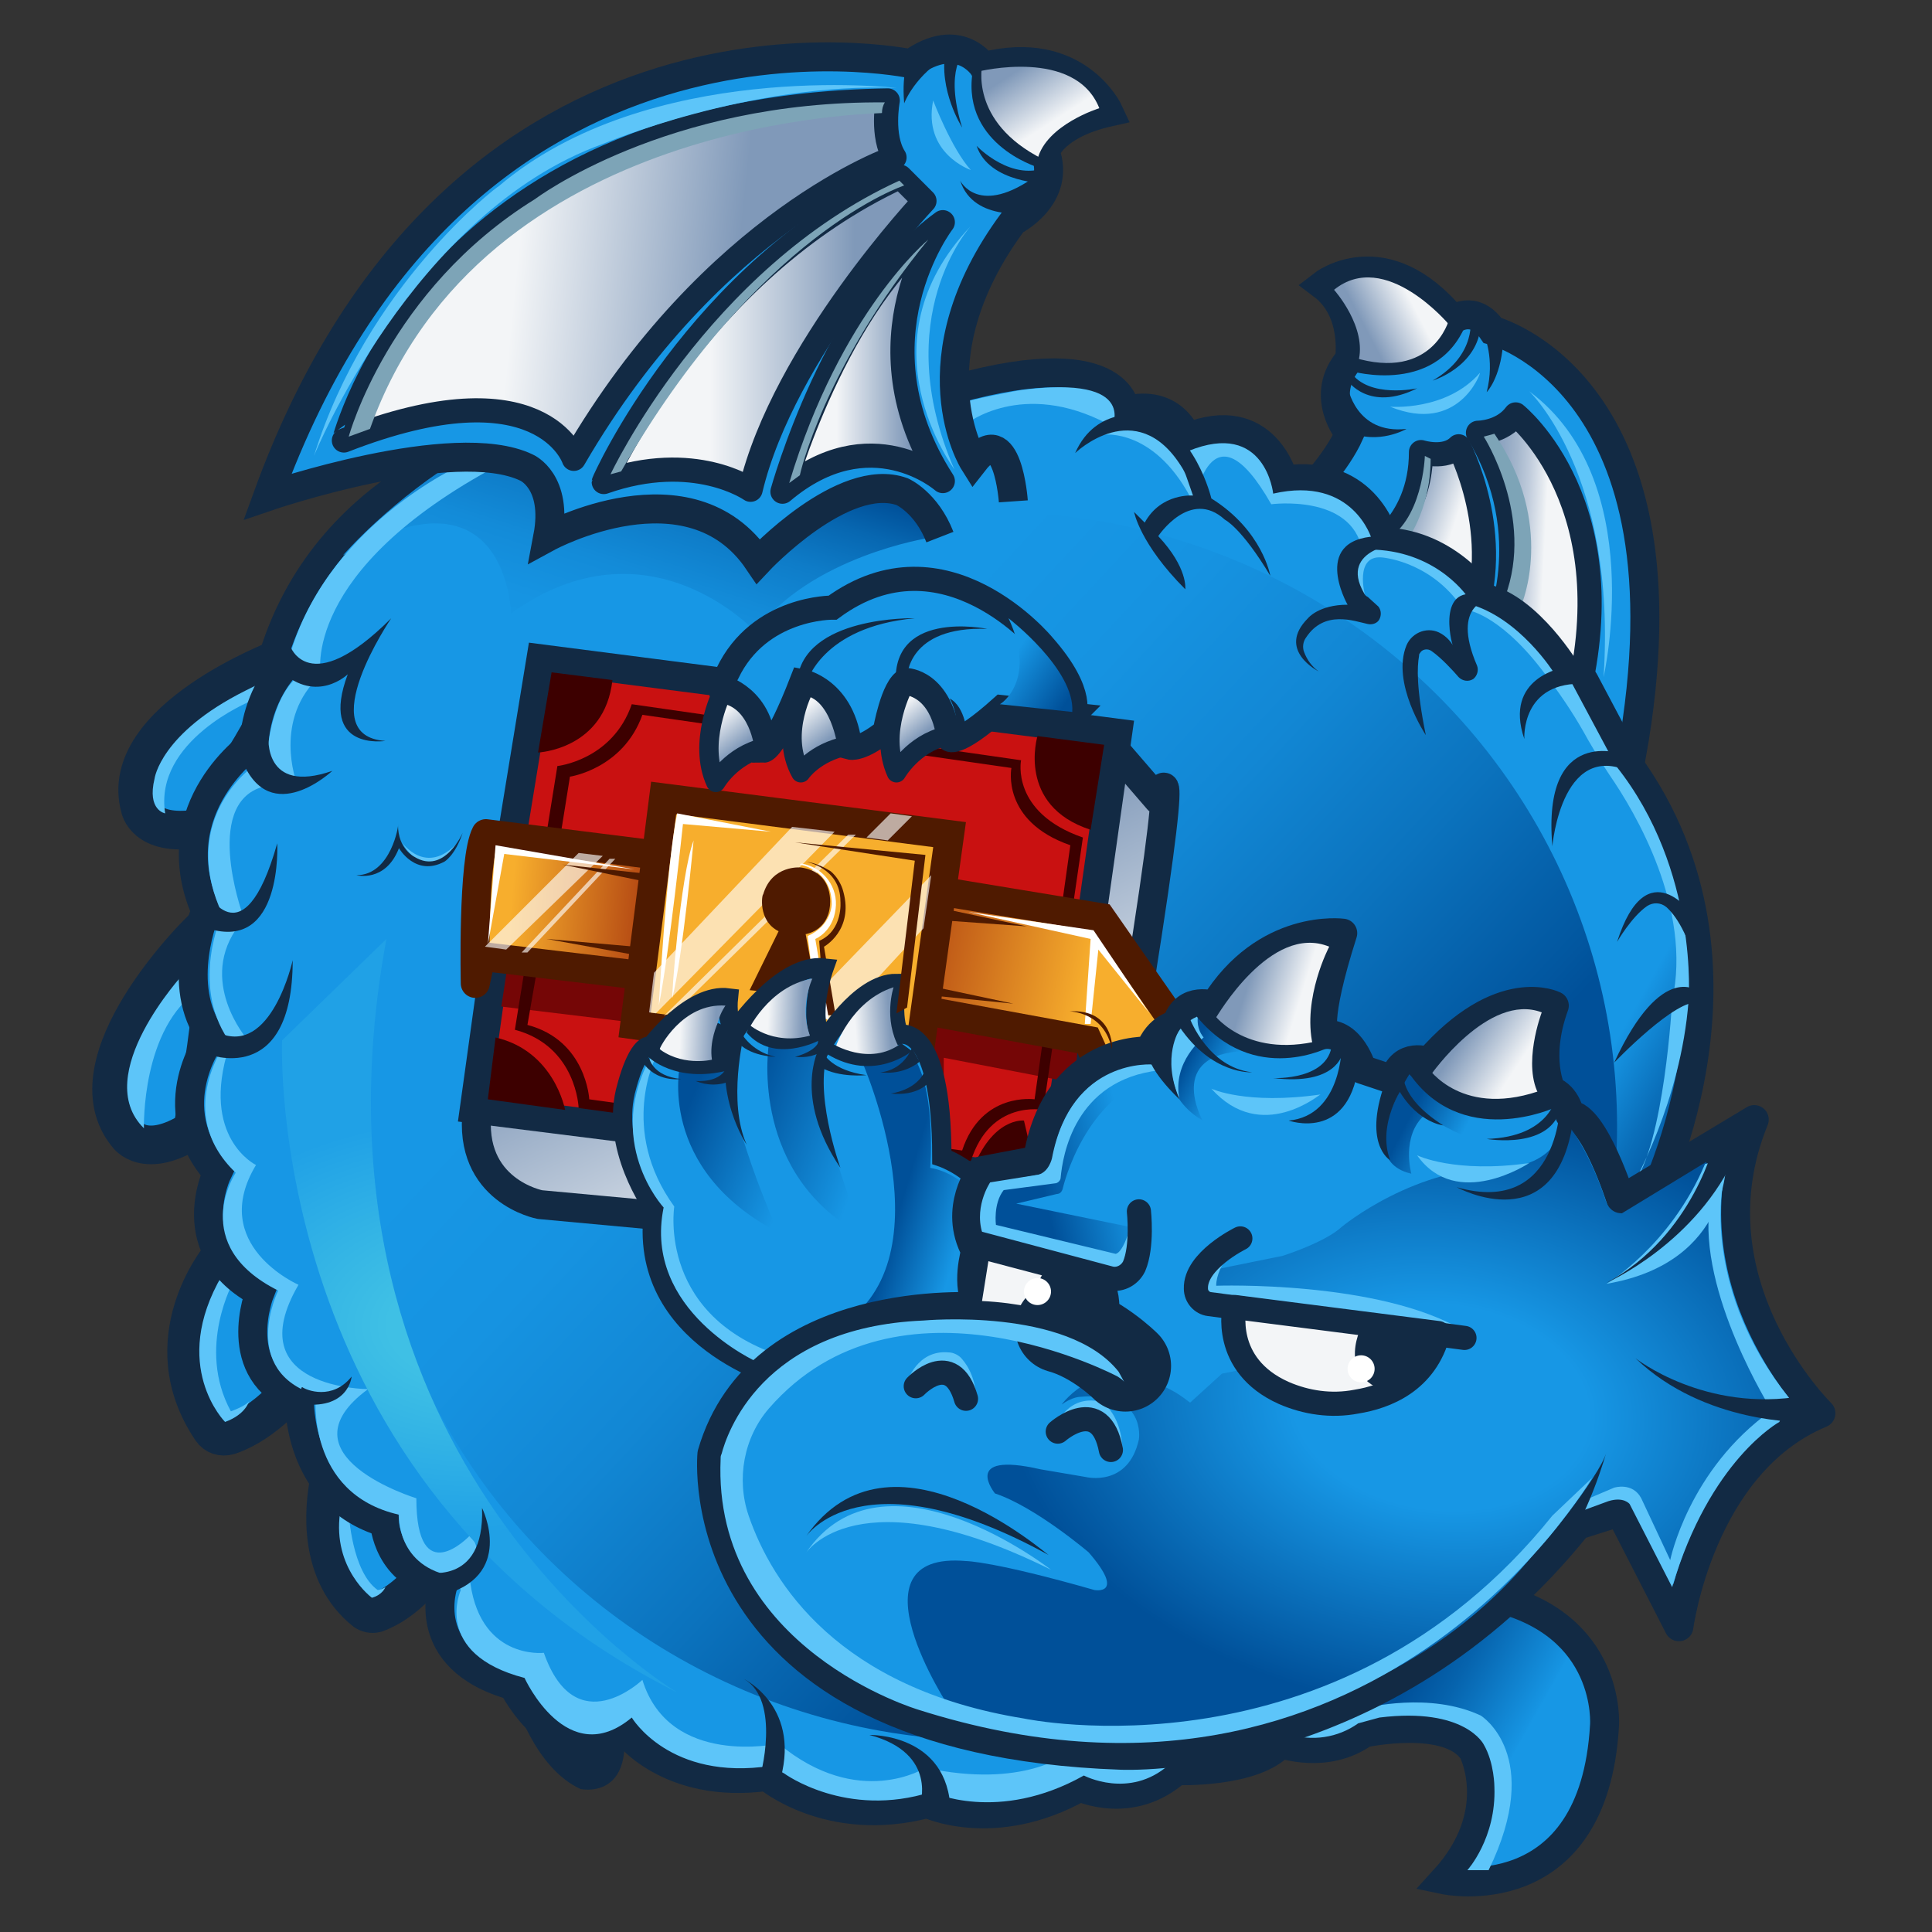 <?xml version="1.0" encoding="utf-8"?>
<!-- Generator: Adobe Illustrator 22.1.0, SVG Export Plug-In . SVG Version: 6.00 Build 0)  -->
<svg version="1.1" id="Livello_1" xmlns="http://www.w3.org/2000/svg" xmlns:xlink="http://www.w3.org/1999/xlink" x="0px" y="0px"
	 viewBox="0 0 200 200" style="enable-background:new 0 0 200 200;" xml:space="preserve">
<rect x="0" y="0" width="200" height="200" fill="#333333" stroke="none"/>
<style type="text/css">
	.st0{fill:#1797E5;stroke:#122A44;stroke-width:3;stroke-miterlimit:10;}
	.st1{fill:url(#SVGID_1_);stroke:#122A44;stroke-width:2.5;stroke-linejoin:round;}
	.st2{fill:url(#SVGID_2_);stroke:#122A44;stroke-width:2.5;stroke-linejoin:round;}
	.st3{fill:#1797E5;stroke:#122A44;stroke-width:4;stroke-miterlimit:10;}
	.st4{fill:#7DA4B7;}
	.st5{fill:#122A44;}
	.st6{fill:#5DC5F9;}
	.st7{fill:url(#SVGID_3_);stroke:#122A44;stroke-width:3;stroke-miterlimit:10;}
	.st8{fill:url(#SVGID_4_);}
	.st9{fill:url(#SVGID_5_);stroke:#122A44;stroke-width:3;stroke-linejoin:round;}
	.st10{fill:#C91111;stroke:#122A44;stroke-width:3;stroke-miterlimit:10;}
	.st11{fill:#750606;}
	.st12{fill:#3D0000;}
	.st13{fill:url(#SVGID_6_);stroke:#4F1A00;stroke-width:3;stroke-miterlimit:10;}
	.st14{fill:url(#SVGID_7_);stroke:#4F1A00;stroke-width:3;stroke-linejoin:round;}
	.st15{fill:#F7AE2D;stroke:#4F1A00;stroke-width:3;stroke-miterlimit:10;}
	.st16{opacity:0.63;fill:#FFFFFF;enable-background:new    ;}
	.st17{fill:#4F1A00;}
	.st18{fill:#FFFFFF;}
	.st19{fill:url(#SVGID_8_);}
	.st20{fill:#1797E5;stroke:#122A44;stroke-width:2;stroke-miterlimit:10;}
	.st21{fill:url(#SVGID_9_);}
	.st22{fill:#1797E5;stroke:#122A44;stroke-width:3;stroke-linejoin:round;}
	.st23{fill:url(#SVGID_10_);}
	.st24{fill:url(#SVGID_11_);}
	.st25{fill:#1797E5;stroke:#122A44;stroke-width:2.5;stroke-miterlimit:10;}
	.st26{fill:none;stroke:#122A44;stroke-width:2.5;stroke-linecap:round;stroke-miterlimit:10;}
	.st27{fill:#F3F5F7;stroke:#122A44;stroke-width:2.5;stroke-linejoin:round;}
	.st28{fill:none;stroke:#122A44;stroke-width:2.5;stroke-linecap:round;stroke-linejoin:round;}
	.st29{fill:#F3F5F7;stroke:#122A44;stroke-width:2.5;stroke-linecap:round;stroke-linejoin:round;}
	.st30{fill:none;stroke:#122A44;stroke-width:9.455;stroke-linecap:round;stroke-linejoin:round;}
	.st31{fill:url(#SVGID_12_);stroke:#122A44;stroke-width:2.5;stroke-linejoin:round;}
	.st32{fill:url(#SVGID_13_);stroke:#122A44;stroke-width:2.5;stroke-linejoin:round;}
	.st33{fill:url(#SVGID_14_);stroke:#122A44;stroke-width:2.5;stroke-linejoin:round;}
	.st34{fill:url(#SVGID_15_);}
	.st35{fill:url(#SVGID_16_);}
	.st36{fill:url(#SVGID_17_);}
	.st37{fill:url(#SVGID_18_);}
	.st38{fill:url(#SVGID_19_);}
	.st39{fill:url(#SVGID_20_);}
	.st40{fill:url(#SVGID_21_);stroke:#122A44;stroke-width:2;stroke-linejoin:round;}
	.st41{fill:url(#SVGID_22_);stroke:#122A44;stroke-width:2;stroke-linejoin:round;}
	.st42{fill:url(#SVGID_23_);stroke:#122A44;stroke-width:2;stroke-linejoin:round;}
	.st43{fill:url(#SVGID_24_);}
	.st44{fill:url(#SVGID_25_);}
	.st45{fill:url(#SVGID_26_);}
	.st46{fill:url(#SVGID_27_);}
	.st47{fill:url(#SVGID_28_);}
	.st48{fill:url(#SVGID_29_);}
	.st49{fill:url(#SVGID_30_);}
</style>
<title>drgn</title>
<path class="st0" d="M135.3,51c0,0,3-3,4.4-6.1c0,0-3.3-3.9,0-7.7c0,0,0.8-5-2.8-7.7c0,0,6.4-5,13.5,3.6c0,0,2.2-1.7,4.1,1.1
	c0,0,21.3,5.5,14.4,44L135.3,51z"/>
<linearGradient id="SVGID_1_" gradientUnits="userSpaceOnUse" x1="584.929" y1="-1726.961" x2="579.082" y2="-1728.909" gradientTransform="matrix(1.896 0 0 1.896 -954.903 3330.199)">
	<stop  offset="0.33" style="stop-color:#F3F5F7"/>
	<stop  offset="0.78" style="stop-color:#8099B9"/>
</linearGradient>
<path class="st1" d="M147.1,46.8c0,0,2.5,0.8,3.9-0.6c0,0,4.9,9.3,1.3,18.5l-11-7.4C141.3,57.3,147.1,54.5,147.1,46.8z"/>
<linearGradient id="SVGID_2_" gradientUnits="userSpaceOnUse" x1="584.851" y1="-1719.44" x2="578.121" y2="-1719.75" gradientTransform="matrix(1.896 9.264496e-03 -9.264496e-03 1.896 -960.793 3312.615)">
	<stop  offset="0.33" style="stop-color:#F3F5F7"/>
	<stop  offset="0.37" style="stop-color:#E4E9EF"/>
	<stop  offset="0.48" style="stop-color:#C0CCDC"/>
	<stop  offset="0.59" style="stop-color:#A4B6CC"/>
	<stop  offset="0.7" style="stop-color:#90A6C2"/>
	<stop  offset="0.81" style="stop-color:#849CBB"/>
	<stop  offset="0.91" style="stop-color:#8099B9"/>
</linearGradient>
<path class="st2" d="M153,44.8c0,0,2.5,0,3.9-1.9c0,0,11.8,9.4,6.1,30.5l-8.1-8.1C154.8,65.3,159.5,55.6,153,44.8z"/>
<path class="st3" d="M29.1,68.1c0,0-17.1,6.4-14.6,15.5c0,0,0.5,3,5.9,2.2C20.5,85.9,32.4,68.9,29.1,68.1z"/>
<path class="st3" d="M22.8,130.1c0,0-7.2,8.6-0.9,17.9c0.4,0.6,1.1,0.8,1.8,0.6c2.1-0.7,6.6-3.1,10.7-11.1L22.8,130.1z M34.1,153.2
	c-0.6,3-1.2,9.7,3.7,13.6c0.3,0.2,0.7,0.3,1.1,0.2c1.4-0.5,4.8-2.2,7.7-7.9c0.3-0.6,0.1-1.3-0.5-1.6c0,0,0,0,0,0l-10.3-5.2
	c-0.6-0.3-1.3-0.1-1.6,0.5C34.1,153,34.1,153.1,34.1,153.2z"/>
<path class="st4" d="M147.5,47.2c0,0-0.2,6.9-4.4,8.9l2.3,0.2c0,0,2.7-3.3,2.7-8.8L147.5,47.2z M153.6,45.2c0,0,5.3,8.3,2.2,16.6
	l1.7,0.8c0,0,3.6-8.3-2.8-17.7L153.6,45.2z"/>
<path class="st3" d="M20.7,96.4c0,0-13.8,13.5-7.5,21.1c0,0,1.8,2.6,6.7-0.5C19.9,117.1,24.2,95.8,20.7,96.4L20.7,96.4z"/>
<path class="st5" d="M53.3,176c0,0,2,7,6.8,9.2c0,0,7.8,1.7,3-12.3L53.3,176z"/>
<path class="st6" d="M25.9,72.6c0,0-10,4.1-8.8,11.6c0,0-1.9-0.3-1.1-3.6c0,0,0.6-4.7,9.4-9.1l2.2-1.1l-1.4,2.2L25.9,72.6z
	 M19,100.8c0,0-9.7,10.5-4.1,16c0,0-0.3-10.5,5.8-14.4L19,100.8z M24.2,132.6c0,0-3.9,6.9-0.3,13.5c0,0,1.7-0.6,1.9-1.1
	c0,0-0.3,1.4-2.5,2.2c0,0-5.8-5.8-0.3-15.2L24.2,132.6z M36.1,156.6c0,0,0.3,6.1,3,8c0,0,0.3,0,0.8-0.3c0,0-0.3,0.8-1.4,1.1
	c0,0-4.1-3-3.3-8.8H36.1z"/>
<linearGradient id="SVGID_3_" gradientUnits="userSpaceOnUse" x1="579.849" y1="-1682.268" x2="593.995" y2="-1674.298" gradientTransform="matrix(1.896 0 0 1.896 -954.903 3330.199)">
	<stop  offset="0.12" style="stop-color:#1797E5"/>
	<stop  offset="0.14" style="stop-color:#1693E1"/>
	<stop  offset="0.33" style="stop-color:#0A6FBA"/>
	<stop  offset="0.48" style="stop-color:#0358A2"/>
	<stop  offset="0.57" style="stop-color:#005099"/>
	<stop  offset="0.71" style="stop-color:#0663AD"/>
	<stop  offset="0.99" style="stop-color:#1694E2"/>
	<stop  offset="1" style="stop-color:#1797E5"/>
</linearGradient>
<path class="st7" d="M170.4,125.4c0,0,13.5-25.2-1.9-46.4l-4.4-8.3c0,0-0.6-1.4-1.9-1.1c0,0-3.9-6.6-8.6-7.7c0,0-3.6-5.5-10.2-5.8
	c0,0-1.7-7.7-10.5-6.4c0,0-1.9-7.7-10-4.4c0,0-1.4-4.1-6.4-2.8c0,0-0.3-7.5-19.4-1.7c0,0-57.2-8-68.6,26.5c0,0-0.5,1.3,0.9,1.6
	c0,0,0.1,0.1,0.1,0.1c0,0,0,0,0,0c-1.9,2.2-3,5-3.2,7.9c0,0-9.7,6.6-5,17.4c0,0-3.3,7.7,0.6,13c0,0-5.5,7.2,0.6,14.1
	c0,0-3.9,8,4.4,12.4c0,0-3.3,8.3,4.1,11.1c0,0-0.3,10,8.8,12.7c0,0,0.3,5.5,6.1,6.4c0,0-2.8,7.7,7.2,10.5c0,0,4.7,9.4,11.6,4.7
	c0,0,4.4,6.1,14.7,4.7c0,0,6.4,5.5,16.6,2.8c0,0,6.9,3.3,15.8-1.7c0,0,5.3,2.5,10-1.7c0,0,8,0.3,10.8-2.8c0,0,4.7,1.7,8.6-1.1
	c0,0,8.8-1.9,11.3,1.9c0,0,3.3,6.4-3,13.3c0,0,15.5,3.3,16.6-16c0,0,0.8-10.5-11.6-13.3L170.4,125.4z"/>
<linearGradient id="SVGID_4_" gradientUnits="userSpaceOnUse" x1="535.627" y1="-1715.824" x2="585.61" y2="-1669.356" gradientTransform="matrix(1.896 0 0 1.896 -954.903 3330.199)">
	<stop  offset="0.13" style="stop-color:#1797E5"/>
	<stop  offset="0.26" style="stop-color:#1693E1"/>
	<stop  offset="0.4" style="stop-color:#1287D4"/>
	<stop  offset="0.54" style="stop-color:#0B73BE"/>
	<stop  offset="0.69" style="stop-color:#0257A0"/>
	<stop  offset="0.72" style="stop-color:#005099"/>
</linearGradient>
<ellipse class="st8" cx="102.7" cy="116.6" rx="64.7" ry="63.6"/>
<linearGradient id="SVGID_5_" gradientUnits="userSpaceOnUse" x1="559.819" y1="-1680.095" x2="543.599" y2="-1714.024" gradientTransform="matrix(1.896 0 0 1.896 -954.903 3330.199)">
	<stop  offset="0.33" style="stop-color:#F3F5F7"/>
	<stop  offset="0.78" style="stop-color:#8099B9"/>
</linearGradient>
<path class="st9" d="M115.5,77.7l4.4,5.1c0,0,3.3-11.6-4.4,34l-4.4,13l-55.2-5.1c0,0-7.5-1.4-6.5-9.8L115.5,77.7"/>
<path class="st10" d="M53.2,85.3L56,68.2l59.7,7.7l-2.5,17.7l-4.4,28.7l-59.7-7.5L53.2,85.3L53.2,85.3z"/>
<path class="st11" d="M52.7,98.9l-0.8,5.3l18.2,2.2l27.6,6.1v-3l13.5,2.6l0.6-5.7L52.7,98.9z"/>
<path class="st12" d="M105.7,78.7l-40.3-5.8c-2,5.8-7.7,6.4-7.7,6.4l-4.4,27.3c6.4,1.7,6.6,8.1,6.6,8.1l40.6,5.5
	c2-6.4,7.5-5.3,7.5-5.3l4.1-28.2C104.6,84.1,105.7,78.7,105.7,78.7z M107.1,113.8c0,0-5.5-0.8-7.5,5.3L61,113.8c0,0-0.3-6.1-6.4-7.7
	l3.6-20.7l0.8-5c0,0,5.5-0.8,7.5-6.4l38.2,5.5c0,0-1.1,5.5,6.1,8L107.1,113.8z"/>
<linearGradient id="SVGID_6_" gradientUnits="userSpaceOnUse" x1="565.395" y1="-1701.428" x2="550.579" y2="-1704.663" gradientTransform="matrix(1.896 0 0 1.896 -954.903 3330.199)">
	<stop  offset="0.17" style="stop-color:#F7AE2D"/>
	<stop  offset="0.86" style="stop-color:#B04211"/>
</linearGradient>
<path class="st13" d="M95.8,92l18.2,3l9.4,13.5l-8.3,4.7l-2.5-5.5l-18-3.3L95.8,92z"/>
<linearGradient id="SVGID_7_" gradientUnits="userSpaceOnUse" x1="529.65" y1="-1707.049" x2="540.702" y2="-1706.083" gradientTransform="matrix(1.896 0 0 1.896 -954.903 3330.199)">
	<stop  offset="0.17" style="stop-color:#F7AE2D"/>
	<stop  offset="0.86" style="stop-color:#B04211"/>
</linearGradient>
<path class="st14" d="M50.3,86.3l19.9,2.5l-1.9,12.4L49.8,99l-0.6,2.8C49.2,101.8,48.9,89,50.3,86.3L50.3,86.3z"/>
<path class="st15" d="M68.7,82.6l-3,23.5l29.3,4.1l3.3-23.8L68.7,82.6L68.7,82.6z"/>
<path class="st16" d="M96.4,90.6l-0.8,5.5l-9.7,10.5l-1.1-4L96.4,90.6z M82,85.6l-14.3,15.1l-0.5,4.1l0.7,0.1l18.5-18.8L82,85.6
	L82,85.6z M87.8,86.4l-19.1,18.8l2.2-1.4l17.7-17.4H87.8z"/>
<path class="st17" d="M80.6,96.4l-3,6.1l7,0.7l-1.2-6.5c0,0,2.2-0.3,2.5-2.8c0,0,0.6-3.6-3-4.1c0,0-3-0.3-3.9,2.8
	C78.9,92.5,78.4,95.3,80.6,96.4z"/>
<path class="st17" d="M83.4,89.2c0,0,3.6,0.6,3.6,4.1c0,0,0.3,3-2.2,4.1l0.6,7.7h1.1L85.3,98c0,0,3.1-1.7,2-5.7
	c-0.2-0.8-0.7-1.6-1.3-2.1C85.2,89.7,84.3,89.3,83.4,89.2L83.4,89.2z"/>
<path class="st18" d="M82.8,89.5c0,0,3.3,0.5,3.3,4.1c0,0,0,2.2-2.5,3.3l1.1,8.6h1.1l-1.4-8.3c0,0,1.8-0.7,2.1-3.1
	c0.3-2.2-1.2-4.3-3.5-4.7c0,0-0.1,0-0.1,0L82.8,89.5z"/>
<path class="st12" d="M106,116c0,0-3.3-0.4-5.4,5.3l6.5-0.6L106,116z M107.4,76.2c0,0-2.2,7.2,5.5,9.7l1.4-8.8L107.4,76.2z
	 M57.1,69.6l-1.4,8.3c0,0,6.9-0.3,7.7-7.5L57.1,69.6z M51.3,107.4l-0.8,6.4l8,1.1C58.5,114.9,57.4,108.8,51.3,107.4z"/>
<path class="st6" d="M100,43.9c0,0,5.8-4.7,14.7,0l-0.5,1.1c0,0,5.5-0.8,9.4,7.2c0,0,1.7-11.1,8,0c0,0,8.3-1.1,9.4,4.7
	c0,0-1.4,2.8,0.3,4.7c0,0-1.1-4.1,1.7-3.9c0,0,4.7,0.3,8,4.7l1.1,0.8c0,0,3.6,0.6,8.3,7.2c1.5,2,2.8,4,4,6.2
	c0.7,1.2,1.4,2.4,2.2,3.6c2.7,3.9,8.6,13.9,6.5,23.4c0,0-0.8,14.9-4.1,19.1c0,0,5-8.6,5.8-19.1c0,0,1.1-13.5-7.5-24.3l-4.7-8.8
	l-1.7-0.8c0,0-3.6-5.8-8.9-7.2v-0.6c0,0-3-4.7-9.7-5l-0.3-1.1c0,0-1.9-6.6-10.2-4.7c0,0-0.8-7.7-8.8-4.4c0,0-5-2.8-8-2.2
	c0,0,3.3-5.8-9.4-4.1c0,0-5.1,0.9-6.6,1.5L100,43.9z"/>
<linearGradient id="SVGID_8_" gradientUnits="userSpaceOnUse" x1="533.391" y1="-1710.993" x2="542.406" y2="-1739.308" gradientTransform="matrix(1.896 0 0 1.896 -954.903 3330.199)">
	<stop  offset="0.26" style="stop-color:#1797E5"/>
	<stop  offset="0.4" style="stop-color:#1694E2"/>
	<stop  offset="0.51" style="stop-color:#138BD8"/>
	<stop  offset="0.61" style="stop-color:#0E7CC8"/>
	<stop  offset="0.7" style="stop-color:#0767B1"/>
	<stop  offset="0.77" style="stop-color:#005099"/>
</linearGradient>
<path class="st19" d="M35.5,57.5c0,0,19.9-23.3,43.7-14.5c18,6.7,16.9,12.7,16.9,12.7s-12.2,1.9-17.9,9.7c0,0-11.1-12.1-25.3-1.9
	C52.9,63.6,52.6,47.4,35.5,57.5L35.5,57.5z"/>
<path class="st6" d="M117.4,182.1c0,0-1.8,2.3-6.9-0.6c0,0-4.5,3.7-14.7,1.5c0,0-6.9,4.4-15.2-2.5c0,0-11.3,2.5-14.1-6.6
	c0,0-6.9,6.6-10.2-2.8c0,0-6.9,0.8-7.7-8c0,0,1.7-2.8,0-4.1c0,0-5.5,5.8-5.5-3.9c0,0-14.4-4.4-5-11.3c0,0-13.5,0-7.2-10.8
	c0,0-9.4-4.1-4.4-12.4c0,0-5.8-2.8-2.8-12.2l1.9-0.8c0,0-5.3-6.1-0.8-11.9l0.3-1.1c0,0-4.4-12.2,2.8-13.3l2.8-0.3
	c0,0-2.5-6.6,2.5-11.1c0,0-2.2-10.8,18.5-21.8h-3.9c0,0-14.4,6.4-18,20.5l1.1,1.4c0,0-2.3,1.4-3.1,6.8c-0.1,0.9-0.6,1.8-1.3,2.3
	c-2.4,1.7-7.4,7.1-3.5,15.5c0,0-3.3,7.2,0.6,13c0,0-5.8,7.5,0.8,13.8c0,0-5,7.5,4.4,12.2c0,0-4.1,8.3,3.9,10.8
	c0,0-1.1,10.2,8.6,12.4c0,0-0.3,5.5,5.8,6.4l0.6,1.4c0,0-3,6.6,6.6,9.1c0,0,4.4,9.7,11.1,4.1c0,0,3.9,6.6,14.4,5l1.4,0.8
	c0,0,6.4,4.7,15.2,1.9c0,0,6.9,3.3,15.8-1.7c0,0,4.7,2.5,8.8-1.1L117.4,182.1z"/>
<path class="st20" d="M81.2,142.8c0,0-15.5-4.1-13.5-17.7c0,0-4.7-6.4-2.8-12.7c0,0,1.1-4.4,2.5-4.1c0,0,4.1-5.5,8-5
	c0,0-0.3,2.8,0.8,3.3c0,0,4.7-6.9,9.1-6.4c0,0-1.9,5.3,0,7.7c0,0,3.6-6.1,7.5-6.1c0,0-0.6,3.6,0.3,5.3c0,0,4.4-1.4,4.4,12.7
	c0,0,3.3,1.1,5,4.1l-0.6,15.5L81.2,142.8z"/>
<linearGradient id="SVGID_9_" gradientUnits="userSpaceOnUse" x1="558.234" y1="-1689.561" x2="551.391" y2="-1691.618" gradientTransform="matrix(1.896 0 0 1.896 -954.903 3330.199)">
	<stop  offset="0.26" style="stop-color:#1797E5"/>
	<stop  offset="0.77" style="stop-color:#005099"/>
</linearGradient>
<path class="st21" d="M89.2,109.8c0,0,9.4,21.1-2.8,27.8l13-1.9l0.6-13c0,0-1.7-1.5-3.7-1.8c0,0,0.7-8.7-2.1-12L89.2,109.8z"/>
<path class="st6" d="M67.9,109.4c0,0-3.9,7.5,1.9,15.5c0,0-1.9,11.9,12.2,15.8l-3.6,0.3c0,0-11.9-5.3-9.7-16c0,0-6.4-6.9-1.1-16
	L67.9,109.4z M134.8,178.4l6.6-1.6c0,0,6.6-1.7,11.9,0.8c0,0,6.6,4.1,0.8,16h-2.2c0,0,3-3.3,2.8-8.6c0,0,0-2.5-1.1-4.4
	c0,0-1.9-3.9-10.8-2.8l-2.2,0.6c-2.1,1.5-4.8,1.9-7.2,1.1L134.8,178.4z"/>
<path class="st22" d="M119,108.8c0,0-9.7-0.6-11.6,11.3l-5.8,1.1c0,0-3,3.9-0.6,8.3c0,0-1.1,3.6,0.3,5.8c0,0-22.7-1.7-27.6,15.2
	c0,0-3,29.6,42.3,31.2c0,0,27.1,1.4,47.3-23.8l4.4-1.4l6.1,11.9c0,0,2.2-16.9,14.7-22.1c0,0-13.8-13.5-6.9-30.4l-13.8,8.3
	c0,0-2.8-8.8-5.3-8.8c0,0-0.3-1.9-1.9-2.5c0,0-1.7-3.3,0.3-8.8c0,0-5.5-2.8-13,5.8c0,0-2.8-1.1-3.6,1.9l-3.3-1.1
	c0,0-1.1-3.9-3.9-3.6c0,0-1.1-1.1,1.9-10.5c0,0-8-1.1-13.3,7.5c0,0-3-1.1-3.9,1.9C121.8,106.1,119.9,106.3,119,108.8z"/>
<linearGradient id="SVGID_10_" gradientUnits="userSpaceOnUse" x1="567.729" y1="-1693.511" x2="558.356" y2="-1691.327" gradientTransform="matrix(1.896 0 0 1.896 -954.903 3330.199)">
	<stop  offset="0.26" style="stop-color:#1797E5"/>
	<stop  offset="0.77" style="stop-color:#005099"/>
</linearGradient>
<path class="st23" d="M117.4,127.1l-12.2-2.5l4.2-1c0.3,0,0.5-0.2,0.6-0.5c0.5-2.1,3.2-10.5,10.7-12l-0.8-0.8c0,0-8.3-0.3-11.1,11.3
	l-6.4,1.4v4.7l13.3,3.3L117.4,127.1z"/>
<radialGradient id="SVGID_11_" cx="418.675" cy="-2089.373" r="32.032" gradientTransform="matrix(1.832 0.215 -0.148 1.264 -927.1 2696.594)" gradientUnits="userSpaceOnUse">
	<stop  offset="0.26" style="stop-color:#1797E5"/>
	<stop  offset="0.77" style="stop-color:#005099"/>
</radialGradient>
<path class="st24" d="M98.3,176.8c0,0-10.8-16.3,1.7-15.2c0,0,2.8,0,13.3,3c0,0,3.3,0.6-0.6-3.9c0,0-5.5-4.7-9.7-6.1
	c0,0-3.6-4.4,4.7-2.5l4.7,0.8c0,0,4.4,1.1,5.5-3.9c0,0,0.8-5-6.1-4.4c0,0-0.8,0-1.9,0.8c0,0,3.9-5.5,10.5-1.9c1,0.4,1.9,1,2.8,1.7
	l3.3-3l3-0.6l-2.5-8c0,0-3,0.8-1.1-2.2l6.9-1.4c0,0,4.4-1.4,6.1-3c0,0,7.7-6.4,17.1-6.1c0,0,5.5-0.3,5.8-5c0,0,2.2,1.9,4.4,8.3
	c0,0,0.3,1.4,1.7,1.4l8.7-5.3l1.7,2.6c0,0-3.2,9,5.7,22.3c0,0-8,8.8-11.1,18l-4-9l-7.3,2.6C161.6,156.9,144.7,187.9,98.3,176.8
	L98.3,176.8z"/>
<path class="st0" d="M104.9,51.9c0,0-0.6-8.6-4.1-4.1c0,0-6.6-10.5,4.1-24.9c0,0,5-2.5,3.3-7.2c0,0,0.8-2.8,6.6-4.1
	c0,0-3.3-7.2-13-4.7c0,0-2.5-3.9-7.5-0.3c0,0-46.7-10-66.6,44.8c0,0,19.3-6.6,26.8-3c0,0,3.3,1.4,2.2,7.2c0,0,14.7-8,21.8,2.5
	c0,0,8.8-9.4,14.9-7.2c0,0,2.5,1.1,3.9,4.7"/>
<path class="st25" d="M108,66.8c0,0-10.2-12.4-21.8-3.9c0,0-7.6-0.1-10.9,6.8c0,0-0.6,0.8-0.6,1.4c0,0,4.4,1.1,4.4,6.6
	c0,0,1.1,0,3.9-7.2c0,0,4.4,0.8,5,6.9c0,0,1.1,0.3,3.6-1.7c0,0,0.8-4.7,2.2-5.3c0,0,3.6,0,4.4,6.1c0,0,0.6,1.1,5.5-3.3l7.5,0.8
	C111.1,74.1,112.5,71.9,108,66.8L108,66.8z"/>
<path class="st6" d="M117.4,125.4c0,0-0.8,4.1-1.9,4.4l-12.4-3c0,0-0.3-2.2,0.8-3.6l5.3-0.7c0.3,0,0.6-0.3,0.6-0.6
	c0.2-2.2,1.4-10.1,10.2-11.1l-0.6-0.6c0,0-8.5-0.8-10.5,9.7c0,0-0.3,1.4-1.4,1.7l-5,0.8c0,0-1.9,2.8-0.6,5.8l13.5,3.6
	C115.5,131.8,117.9,132.3,117.4,125.4L117.4,125.4z M128.4,128.4c0,0-2.5,2.5-2.5,4.7c0,0,16.9-0.6,25.7,4.7l-27.1-3.6
	C124.6,134.3,122.6,132.3,128.4,128.4z M109.1,148.1c0,0,1-3.4,4.2-3.1c0.5,0,1.1,0.3,1.4,0.7c0.6,0.7,1.5,2.1,1.5,4.7
	C116.3,150.3,114.6,144.5,109.1,148.1L109.1,148.1z M93.9,143.1c0,0,1-3.4,4.3-3.1c0.5,0,1.1,0.3,1.4,0.7c0.6,0.7,1.5,2.1,1.5,4.7
	C101.1,145.3,99.4,139.5,93.9,143.1L93.9,143.1z"/>
<path class="st26" d="M109.5,148.2c0,0,4.4-3.9,5.5,1.9 M94.8,143.5c0,0,3.7-3.9,5.2,1.3 M128.4,128.2c0,0-4.7,2.3-4.6,5.2
	c0,0.8,0.6,1.5,1.4,1.6l26.4,3.5"/>
<path class="st27" d="M127.8,135.3c0,0-1.4,6,5.1,8.9c2.3,1,4.9,1.4,7.5,0.9c3.1-0.5,7.2-2.1,8.5-7.1L127.8,135.3z"/>
<path class="st28" d="M117.9,125.4c0,0,0.4,3.6-0.5,5.7c-0.5,1-1.6,1.5-2.6,1.2l-13.9-3.7"/>
<path class="st29" d="M113.8,132.3c0,0,2.2,3.3-0.6,6.4c0,0-5.5-2.8-13-2.8l1.1-6.9L113.8,132.3z"/>
<path class="st30" d="M116.5,141.4c0,0-3-3-6.7-4"/>
<path class="st5" d="M168.1,78.1c0,0-8.5-3.2-7.4,9.5c0,0,1-11.8,8.8-7.3L168.1,78.1z"/>
<linearGradient id="SVGID_12_" gradientUnits="userSpaceOnUse" x1="523.128" y1="-1743.288" x2="549.72" y2="-1740.58" gradientTransform="matrix(1.896 0 0 1.896 -954.903 3330.199)">
	<stop  offset="0.33" style="stop-color:#F3F5F7"/>
	<stop  offset="0.78" style="stop-color:#8099B9"/>
</linearGradient>
<path class="st31" d="M91.9,10.4c0,0-0.7,3.7,0.7,5.9c0,0-18.8,6.4-33.2,31.2c0,0-3.3-9.9-23.8-1.9C35.7,45.6,44,11.1,91.9,10.4
	L91.9,10.4z"/>
<linearGradient id="SVGID_13_" gradientUnits="userSpaceOnUse" x1="536.655" y1="-1738.447" x2="554.154" y2="-1738.447" gradientTransform="matrix(1.896 0 0 1.896 -954.903 3330.199)">
	<stop  offset="0.33" style="stop-color:#F3F5F7"/>
	<stop  offset="0.78" style="stop-color:#8099B9"/>
</linearGradient>
<path class="st32" d="M93.2,18.3l2.5,2.5c0,0-14.6,15.5-18,29.9c0,0-5.8-4.1-15.2-0.8C62.5,49.8,72.2,28,93.2,18.3L93.2,18.3z"/>
<linearGradient id="SVGID_14_" gradientUnits="userSpaceOnUse" x1="546.43" y1="-1737.135" x2="555.179" y2="-1737.135" gradientTransform="matrix(1.896 0 0 1.896 -954.903 3330.199)">
	<stop  offset="0.33" style="stop-color:#F3F5F7"/>
	<stop  offset="0.78" style="stop-color:#8099B9"/>
</linearGradient>
<path class="st33" d="M97.6,23c0,0-9.4,12.2,0,26.8c0,0-7.5-6.6-16.6,1.1C81,50.9,86.5,31,97.6,23z"/>
<path class="st5" d="M141.1,137c0,0-3.1,5.4,2.6,7.1c0,0,4.2-2.7,4.7-6.1L141.1,137z M108.6,130.9c0,0-3.1,3.9-0.6,5.5l5.3,1.4
	c0,0,2.3-3.8-0.8-5.9L108.6,130.9z"/>
<circle class="st18" cx="140.9" cy="141.7" r="1.4"/>
<circle class="st18" cx="107.4" cy="133.7" r="1.4"/>
<path class="st5" d="M175.9,102.7c0,0-3.8-3.5-8.8,7.3c0,0,6.5-6.8,8.8-6.2L175.9,102.7z M175.3,94.8c0,0-4.8-7-7.9,2.7
	c0,0,1.5-2.6,3.1-3.7c0.6-0.4,1.4-0.4,2,0.1c0.9,0.8,2.3,2.7,3.4,7.2L175.3,94.8z M161.9,69.1c0,0-6.3,1-4.1,7.4
	c0,0-0.4-6.1,6.4-5.7L161.9,69.1z M154.3,62c0,0-4.2,0.4-1.4,6.9c0.2,0.5,0,1.1-0.4,1.4c-0.5,0.3-1.1,0.2-1.5-0.2
	c-0.6-0.7-1.8-2-2.8-2.7c-0.4-0.3-1-0.2-1.2,0.2c-0.1,0.1-0.1,0.2-0.1,0.3c-0.2,1.1-0.3,3.3,0.7,8.2c0,0-3.6-5.4-2-9.3
	c0.6-1.4,2.3-2,3.6-1.2c0.5,0.3,0.9,0.7,1.2,1.2C150.3,66.8,148.4,59.5,154.3,62L154.3,62z M145.1,56.2c0,0-6.6,0.5-3.9,5.2
	c0.1,0.2,0.2,0.3,0.4,0.4l1.1,1c0.3,0.4,0.3,0.9,0.1,1.3c-0.2,0.4-0.7,0.6-1.2,0.5c-1.4-0.3-4.5-1.5-6.4,1.4c-0.3,0.4-0.4,1-0.2,1.5
	c0.3,0.8,0.8,1.5,1.5,2c0,0-4.4-2.2-1.1-5.5c0,0,1.1-1.4,4.1-1.4c0,0-4.1-7.2,3.7-7.1L145.1,56.2z M111.3,46.9c0,0,6.3-6.1,11,1.4
	c0.2,0.3,0.4,0.7,0.5,1l0.7,2c0,0-3.3-0.3-5,2.8l-1.1-1.1c0,0,0.6,3.3,5.3,8c0,0,0.3-2.2-2.8-5.5c0,0,3.3-5,6.9-1.7
	c0,0,1.7,0.8,4.7,5.8c0,0-0.8-4.7-6.1-8c0,0-1.7-7.2-6.9-8.6C118.5,43,113.5,41.9,111.3,46.9L111.3,46.9z M99.9,5.3
	c0,0-2.2,1.8-0.3,7.9c0,0-2.5-3.9-1.7-8L99.9,5.3z M101.1,15.1c0,0,3.7,3.9,7.5,2.1l-0.2,1.8C108.4,19,102.4,19,101.1,15.1z"/>
<path class="st5" d="M93.6,10.7c0,0,1.1-3,4.7-5L94.1,6C94.2,6,93.3,7.1,93.6,10.7z M99.4,18.7c0,0,1.9,3.9,8-0.6l-0.6,3.9
	C106.9,22,100.8,23.1,99.4,18.7z"/>
<linearGradient id="SVGID_15_" gradientUnits="userSpaceOnUse" x1="562.399" y1="-1747.652" x2="558.328" y2="-1753.99" gradientTransform="matrix(1.896 0 0 1.896 -954.903 3330.199)">
	<stop  offset="0.33" style="stop-color:#F3F5F7"/>
	<stop  offset="0.78" style="stop-color:#8099B9"/>
</linearGradient>
<path class="st34" d="M113.8,11.2c0,0-5.5,1.7-6.4,5.3c0,0-7.7-2.5-6.1-9.1C101.3,7.4,111.3,4.9,113.8,11.2z"/>
<linearGradient id="SVGID_16_" gradientUnits="userSpaceOnUse" x1="3351.626" y1="-1000.523" x2="3355.145" y2="-995.089" gradientTransform="matrix(-1.649 -0.929 -0.929 1.649 4747.391 4793.581)">
	<stop  offset="0.33" style="stop-color:#F3F5F7"/>
	<stop  offset="0.78" style="stop-color:#8099B9"/>
</linearGradient>
<path class="st35" d="M138.1,30c0,0,3.5,3.9,2.5,7.5c0,0,7.7,1.7,9.4-3.9C150,33.6,143.4,25.7,138.1,30z"/>
<linearGradient id="SVGID_17_" gradientUnits="userSpaceOnUse" x1="1578.914" y1="-2294.12" x2="1577.411" y2="-2301.355" gradientTransform="matrix(1.348 -1.333 1.333 1.348 1090.301 5310.586)">
	<stop  offset="0.33" style="stop-color:#F3F5F7"/>
	<stop  offset="0.78" style="stop-color:#8099B9"/>
</linearGradient>
<path class="st36" d="M159.6,104.8c0,0-2.1,5.5-0.2,8.7c0,0-7.7,2.2-11.3-2.2C148.1,111.3,154.1,102.7,159.6,104.8L159.6,104.8z"/>
<linearGradient id="SVGID_18_" gradientUnits="userSpaceOnUse" x1="1552.165" y1="-2292.827" x2="1549.029" y2="-2298.69" gradientTransform="matrix(1.346 -1.327 1.327 1.346 1091.963 5250.554)">
	<stop  offset="0.33" style="stop-color:#F3F5F7"/>
	<stop  offset="0.78" style="stop-color:#8099B9"/>
</linearGradient>
<path class="st37" d="M137.6,98c0,0-2.8,5.3-1.7,10.2c0,0-6.9,2-10-2.9C125.9,105.4,131.5,95.5,137.6,98L137.6,98z"/>
<linearGradient id="SVGID_19_" gradientUnits="userSpaceOnUse" x1="2003.636" y1="-2212.231" x2="2005.937" y2="-2208.676" gradientTransform="matrix(0.909 -1.663 1.663 0.909 1943.64 5451.197)">
	<stop  offset="0.33" style="stop-color:#F3F5F7"/>
	<stop  offset="0.78" style="stop-color:#8099B9"/>
</linearGradient>
<path class="st38" d="M92.5,102.2c0,0-1.1,3.3,0.6,6.3c0,0-3.7,2.6-6.6,0C86.4,108.5,88.1,103.6,92.5,102.2z"/>
<linearGradient id="SVGID_20_" gradientUnits="userSpaceOnUse" x1="1823.964" y1="-2271.221" x2="1826.266" y2="-2267.666" gradientTransform="matrix(1.093 -1.549 1.549 1.093 1601.437 5412.484)">
	<stop  offset="0.33" style="stop-color:#F3F5F7"/>
	<stop  offset="0.78" style="stop-color:#8099B9"/>
</linearGradient>
<path class="st39" d="M84.1,101.3c0,0-1.5,3.1-0.1,6.3c0,0-3.9,2.2-6.6-0.8C77.3,106.9,79.5,102.1,84.1,101.3z"/>
<linearGradient id="SVGID_21_" gradientUnits="userSpaceOnUse" x1="766.651" y1="-2135.757" x2="769.138" y2="-2131.916" gradientTransform="matrix(-0.626 1.782 1.782 0.626 4358.087 42.977)">
	<stop  offset="0.33" style="stop-color:#F3F5F7"/>
	<stop  offset="0.78" style="stop-color:#8099B9"/>
</linearGradient>
<path class="st40" d="M74.1,81c0,0,1.6-2.8,5-3.6c0,0-0.5-5.1-4.4-5.6C74.7,71.8,72.2,76.9,74.1,81z"/>
<linearGradient id="SVGID_22_" gradientUnits="userSpaceOnUse" x1="764.7" y1="-2131.588" x2="767.323" y2="-2127.536" gradientTransform="matrix(-0.626 1.782 1.782 0.626 4358.087 42.977)">
	<stop  offset="0.33" style="stop-color:#F3F5F7"/>
	<stop  offset="0.78" style="stop-color:#8099B9"/>
</linearGradient>
<path class="st41" d="M82.9,80c0,0,1.4-2.1,4.8-2.8c0,0-0.7-5.7-4.3-6.2C83.4,70.9,80.6,75.9,82.9,80L82.9,80z"/>
<linearGradient id="SVGID_23_" gradientUnits="userSpaceOnUse" x1="762.888" y1="-2126.476" x2="765.251" y2="-2122.827" gradientTransform="matrix(-0.626 1.782 1.782 0.626 4358.087 42.977)">
	<stop  offset="0.33" style="stop-color:#F3F5F7"/>
	<stop  offset="0.78" style="stop-color:#8099B9"/>
</linearGradient>
<path class="st42" d="M92.8,80c0,0,1.7-3,5.1-3.8c0,0-0.4-4.8-4.3-5.3C93.6,70.9,90.9,75.8,92.8,80z"/>
<linearGradient id="SVGID_24_" gradientUnits="userSpaceOnUse" x1="1820.179" y1="-2274.458" x2="1822.504" y2="-2270.867" gradientTransform="matrix(1.093 -1.549 1.549 1.093 1601.437 5412.484)">
	<stop  offset="0.33" style="stop-color:#F3F5F7"/>
	<stop  offset="0.78" style="stop-color:#8099B9"/>
</linearGradient>
<path class="st43" d="M75.1,104.1c0,0-1.9,2.5-0.5,5.8c0,0-3.7,1.6-6.3-1.3C68.2,108.6,70.6,103.8,75.1,104.1z"/>
<path class="st5" d="M101.7,6.6c0,0-1.5,6,6.3,9.9l-0.6,0.8c0,0-8.3-2.5-6.6-10.5L101.7,6.6z M152.2,32.8c0,0,0.8,3.9-3.9,6.6
	c0,0,4.7-1.4,5-5.8L152.2,32.8z"/>
<radialGradient id="SVGID_25_" cx="529.22" cy="-2533.392" r="29.826" gradientTransform="matrix(1.845 0 0 1.162 -926.764 3080.976)" gradientUnits="userSpaceOnUse">
	<stop  offset="0.17" style="stop-color:#3FC0E5"/>
	<stop  offset="0.62" style="stop-color:#20A1E6"/>
</radialGradient>
<path class="st44" d="M70.1,175.2c0,0-40.1-23.8-30.1-78l-10.8,10.5C29.2,107.7,27.2,153.6,70.1,175.2L70.1,175.2z"/>
<path class="st6" d="M41.6,87.2c0,0,2.5,3.6,5.8,0C47.4,87.2,44.5,92,41.6,87.2L41.6,87.2z"/>
<path class="st5" d="M153.6,34.6c0,0,1.2,2.5,0.3,6c0,0,1.4-1.4,1.7-5L153.6,34.6z M139.5,39.4c0,0,2.2,3.3,7.2,0.8
	c0,0-5,1.1-6.9-1.7L139.5,39.4z"/>
<path class="st5" d="M139.5,40c0,0,0.8,5,6.1,4.4c0,0-2.9,1.7-6,0.3L139.5,40z M150,33.1c0,0-1.7,6.4-9.9,3.9l-0.3,1.4
	c0,0,9.4,2.8,12.2-5.5L150,33.1z M90,179.6c0,0,8.2-0.2,8.4,7.9l-3.2-0.5C95.2,187,97.2,181.5,90,179.6L90,179.6z M77,173.8
	c0,0,6.2,3,3.6,11l-2-0.7C78.7,184.1,80.9,176,77,173.8L77,173.8z M49.9,156.1c0,0,3.6,7.2-4.4,9.1l-1.7-2.5
	C43.8,162.7,50.2,164.4,49.9,156.1z M36.4,142.5c0,0-0.3,3.6-5.5,2.8l0.3-1.6c0,0,0-0.1,0.1-0.1c0,0,0,0,0,0
	C31.7,143.9,34.4,145,36.4,142.5L36.4,142.5z M30.3,99.4c0,0-2.2,10-7.7,7.5l-1.1,2.2C21.4,109.1,30.3,112.7,30.3,99.4z M21.2,92
	c0,0,3.9,8,7.5-4.7c0,0,0.6,11.3-7.2,8.8L21.2,92z M27.8,76.2c0,0-0.6,6.1,6.6,3.6c0,0-6.4,6-9.3-1L27.8,76.2z M30,66.8
	c0,0,1.9,5.8,10.5-2.8c0,0-8.3,12.2-0.6,12.7c0,0-6.9,1.1-3.9-6.9c0,0-3.2,3.1-6.9-0.3L30,66.8z M36.9,90.6c0,0,3,0.8,4.4-2.8
	c0,0,1.7,3,4.7,1.4c0,0,1.1-0.6,1.9-3c0,0-1.9,4.4-5,2.5c0,0-1.7-0.8-1.7-3.3C41.3,85.3,40.5,90.6,36.9,90.6L36.9,90.6z"/>
<path class="st6" d="M96.6,10.4c0,0,1.9,5,3.9,7.2C100.5,17.6,95.5,15.9,96.6,10.4z M32.5,47.2c0,0,10.2-25.2,29.9-32.3
	c0,0,15.2-6.4,30.4-5.8c0,0-25.7-3-41.2,10.2C51.6,19.2,38,29.5,32.5,47.2L32.5,47.2z M100.5,23.4c0,0-8.6,9.4-1.7,25.2
	C98.8,48.5,88.9,35.6,100.5,23.4z M143.9,42.1c0,0,5.8,0.5,9.3-3.5C153.3,38.6,151,45,143.9,42.1z M158.3,40.5c0,0,9.1,8.6,7.7,29.6
	C166,70.1,170.7,49.7,158.3,40.5L158.3,40.5z"/>
<linearGradient id="SVGID_26_" gradientUnits="userSpaceOnUse" x1="571.729" y1="-1697.008" x2="567.583" y2="-1699.119" gradientTransform="matrix(1.896 0 0 1.896 -954.903 3330.199)">
	<stop  offset="0.26" style="stop-color:#1797E5"/>
	<stop  offset="0.77" style="stop-color:#005099"/>
</linearGradient>
<path class="st45" d="M121.5,112.7c0,0,0.6,1.9,3,3.3c0,0-3.9-6.9,4.4-7.2l-5-3.6C124,105.2,120.4,108.5,121.5,112.7z"/>
<path class="st4" d="M38.3,44.4l-2.2,0.8c0,0,4.1-15.2,19.3-24.6c0,0,13.5-10.2,36.2-10c-0.2,0.3-0.3,0.7-0.3,1.1
	C91.4,11.8,49.9,11.8,38.3,44.4z M63.2,49.1c0,0,10-21.3,29.9-30.4l0.5,0.5c0,0-15.2,5-29.3,29.6L63.2,49.1z"/>
<path class="st6" d="M124,105.2c-0.1,0.8,0.1,1.6,0.6,2.2c0,0-3.3,2.5-2.5,6.4C122.1,113.8,119,107.4,124,105.2z"/>
<path class="st4" d="M96.1,24.8c0,0-9.1,7.5-14.4,25.2l1.1-0.8C82.8,49.1,85.3,38,96.1,24.8z"/>
<path class="st5" d="M125.4,104.7c0,0,3.3,5,11.3,3l1.1,0.6c0,0-8,4.4-14.1-3.3L125.4,104.7z"/>
<path class="st5" d="M123.2,105.5c0,0,1.9,5,6.4,5.5c0,0-4.1,0.3-7.5-4.7L123.2,105.5z"/>
<linearGradient id="SVGID_27_" gradientUnits="userSpaceOnUse" x1="584.578" y1="-1693.219" x2="579.294" y2="-1695.909" gradientTransform="matrix(1.896 0 0 1.896 -954.903 3330.199)">
	<stop  offset="0.26" style="stop-color:#1797E5"/>
	<stop  offset="0.77" style="stop-color:#005099"/>
</linearGradient>
<path class="st46" d="M145.9,111.2c0,0-3.9,6.1-2.3,8.4c0,0,0.3,1.4,2.5,1.9c0,0-1.1-3.9,1.4-6.1c1.3,0.8,2.7,1.6,4.1,2.2l1.4-2.2
	C153,115.5,149.8,115.3,145.9,111.2"/>
<path class="st5" d="M131.8,111.6c0,0,6.1,0.3,6.1-3.9l1.1,1.4C138.9,109.1,138.4,112.4,131.8,111.6L131.8,111.6z M122.1,106.6
	c0,0-1.9,2.8,0,7.2c0,0-3.6-3.3-3.3-5.3L122.1,106.6z"/>
<path class="st5" d="M133.4,116c0,0,6.1,2.2,7.2-5.5l-1.7-2.2C138.9,108.3,138.9,115.5,133.4,116z M145.3,112.4c0,0-2.8,3.9-1.4,7.7
	c0,0-3-1.7-0.3-8.6L145.3,112.4z M150.8,122.9c0,0,10.5,5.8,12.1-7.3l-1.4-1.8C161.6,113.8,161.6,126,150.8,122.9L150.8,122.9z"/>
<linearGradient id="SVGID_28_" gradientUnits="userSpaceOnUse" x1="550.396" y1="-1691.573" x2="538.172" y2="-1696.703" gradientTransform="matrix(1.896 0 0 1.896 -954.903 3330.199)">
	<stop  offset="0.26" style="stop-color:#1797E5"/>
	<stop  offset="0.77" style="stop-color:#005099"/>
</linearGradient>
<path class="st47" d="M70.4,110.2c0,0-2.5,10.8,10.2,17.4c0,0-4.4-9.4-5.5-17.6L70.4,110.2z"/>
<linearGradient id="SVGID_29_" gradientUnits="userSpaceOnUse" x1="554.633" y1="-1692.673" x2="541.17" y2="-1697.658" gradientTransform="matrix(1.896 0 0 1.896 -954.903 3330.199)">
	<stop  offset="0.26" style="stop-color:#1797E5"/>
	<stop  offset="0.77" style="stop-color:#005099"/>
</linearGradient>
<path class="st48" d="M79.6,108c0,0-2.1,12.7,8.7,19.3l-0.6-3.9c0,0-3.6-9.7-3-15.8L79.6,108z"/>
<path class="st5" d="M153.9,117.9c0,0,6.8,1.2,7.7-3.4l-0.5-1C161.1,113.5,160.5,117.7,153.9,117.9L153.9,117.9z M145.3,111
	c0,0-0.6,2.5,4.1,5.5c0,0-3-0.3-5-4.4L145.3,111z"/>
<path class="st5" d="M147.8,110.5c0,0,3.6,5.5,12.2,2.2l1.1,1.9c0,0-10,4.7-15.5-3.9L147.8,110.5z"/>
<path class="st6" d="M146.7,119.6c0,0,3.9,1.9,11.6,0.8C158.3,120.4,150.8,125.4,146.7,119.6z M125.4,112.7c0,0,3.6,1.7,11.3,0.6
	C136.7,113.2,130.6,118.5,125.4,112.7z"/>
<path class="st5" d="M67.1,109.4c0,0,2.8,2.8,8.3,1.4l0.8-4.1l-1.9-0.8c0,0-0.9,1.9-0.6,3.8c0,0-3.3,0.8-5.8-1.4L67.1,109.4z"/>
<path class="st5" d="M67.2,109.5c0,0,0.3,1.9,3.3,2.2c0,0-2.6,0.4-4-1.8L67.2,109.5z M72,111.9c0,0,2.8,0.3,3.3-1.7l0.3,1.7
	C74.5,112.4,73.2,112.4,72,111.9L72,111.9z"/>
<path class="st5" d="M77,107.2c0,0-1.7,6.9,0.3,11.3c0,0-3.6-5.3-1.7-11.6L77,107.2z M77.6,106.1c0,0,2.8,2.5,7.2,0.8v0.8
	c0,0-4.7,2.5-7.5-0.8L77.6,106.1z"/>
<path class="st5" d="M76.7,106.9c0.8,1.3,2.1,2.2,3.6,2.5c0,0-2.8,0-4.1-1.7L76.7,106.9z M82.3,109.4c0,0,2.5-0.6,2.5-1.9l0.3,1.4
	C85,108.8,84.2,109.6,82.3,109.4z"/>
<path class="st5" d="M84.8,108.5c0,0-2.8,5,2.2,12.4c0,0-3-8.3-1.1-12.4H84.8z"/>
<path class="st5" d="M86.1,108c0,0,3.9,2.5,7.2,0l1.1,0.8c0,0-3.9,3.3-8.8,0.3L86.1,108z"/>
<path class="st5" d="M85.3,109.1c0,0,0.8,1.7,4.4,2.2c0,0-2.8,0.3-4.7-0.8L85.3,109.1z M91.1,111c0,0,2.2,0,3.3-2.5l0.8,1.4
	C94.1,110.8,92.6,111.2,91.1,111z M92.2,113.2c0,0,2.8-0.3,3.6-2.5l0.3,1.4C96.1,112.1,95,113.5,92.2,113.2z M93.9,70.1
	c0,0,0-5.3,8.3-5c0,0-10.5-2.2-9.4,6.4L93.9,70.1z M98.3,72.3c0,0,1.1,1.7,0.6,4.1l1.2-0.4C100.1,76.1,100,73.2,98.3,72.3z
	 M83.5,70.7c0,0,1.5-5.8,11.2-6.7c0,0-11.6-0.3-12.2,6.6L83.5,70.7z"/>
<linearGradient id="SVGID_30_" gradientUnits="userSpaceOnUse" x1="557.169" y1="-1721.439" x2="563.371" y2="-1717.21" gradientTransform="matrix(1.896 0 0 1.896 -954.903 3330.199)">
	<stop  offset="0.26" style="stop-color:#1797E5"/>
	<stop  offset="0.77" style="stop-color:#005099"/>
</linearGradient>
<path class="st49" d="M104.4,64c0,0,6.9,5.3,6.6,9.7l-7.5-0.8C103.6,72.9,107.4,70.4,104.4,64z"/>
<path class="st5" d="M83.4,159.1c0,0,5.8-8.8,25.2,1.9C108.5,161.1,92.2,146.4,83.4,159.1L83.4,159.1z"/>
<path class="st6" d="M83.4,160.8c0,0,5.3-8.3,25.4,1.7C108.8,162.5,91.4,148.9,83.4,160.8z"/>
<path class="st6" d="M115.7,142.5c0,0-22.7-12.1-36.1,3.3c-2.6,3-3.4,7.3-2.1,11.1c2.4,7,9.3,17.9,28.5,21c0,0,32.3,6.9,54.7-21
	l4.1-3.9c0,0-22.4,39-69.7,24c0,0-21.4-6.3-20.5-26c0-0.2,0-0.3,0.1-0.5c0.5-1.9,4-13.1,20.9-13.8c0,0,14.9-1.4,20.2,5.3l0.6,1.1
	C116.3,142.9,116,142.7,115.7,142.5L115.7,142.5z"/>
<path class="st6" d="M178.3,123c0,0-2,10.6,6.9,21.7l-1,2.5c0,0-7.2,3.9-11.1,17.1l-4.4-8.6c0,0-0.6-0.8-2.2-0.3l-3,1.1l0.3-1.1
	l3.3-1.4c0,0,1.9-0.6,2.8,1.1l3,6.4c0,0,1.9-9.4,10.5-15.5c0,0-7.7-12.2-6.4-21.3L178.3,123"/>
<path class="st5" d="M158.8,161.1c0,0,6.9-8.3,7.5-10.8c0,0-1.9,6.9-5,10.8H158.8z"/>
<path class="st6" d="M166.3,132.9c0,0,6.6-3.9,10.2-12.4l2.2-0.6C178.7,119.9,179.3,130.7,166.3,132.9z"/>
<path class="st5" d="M177.6,117.9c0,0-2.2,10-11.3,14.9c0,0,9.4-4.1,13.5-13.5L177.6,117.9z M169.3,140.6c0,0,7.2,5.7,17.4,3.9v2.7
	C186.8,147.2,176.5,147.5,169.3,140.6L169.3,140.6z"/>
<path class="st16" d="M54.6,98.6l9.1-9.7h-0.6l-9.1,9.7H54.6z M52.4,98.3l10-9.7l-2.5-0.3L50.2,98L52.4,98.3L52.4,98.3z"/>
<path class="st17" d="M58.2,89.5l8.3,1.7v-0.8L58.2,89.5z M56.6,97.2l9.1,0.8l-0.3,0.8L56.6,97.2L56.6,97.2z M82.3,87.2l12.4,1.9
	l-1.9,15.8l1.1-0.6l1.9-15.8L82.3,87.2L82.3,87.2z M98.3,94.2l8,1.7L98,95.3L98.3,94.2L98.3,94.2z M96.9,102.2l8,1.7l-8-0.8V102.2z"
	/>
<path class="st18" d="M100.2,94.4l13,1.9l5.8,8.6l-5.3-6.6l-0.8,7.7h-0.6l0.6-8.8L100.2,94.4z"/>
<path class="st17" d="M110.7,104.7c0,0,3.6,0,4.4,3.9C115.2,108.5,115.2,104.4,110.7,104.7z"/>
<path class="st18" d="M71.8,87c0,0-1.1,11.9-2.2,16.3C69.5,103.3,70.4,90.8,71.8,87z"/>
<path class="st18" d="M79.8,86.1l-9.1-0.8c0,0-1.4,13.3-2.5,18.8c0,0,0.8-14.7,1.9-19.9L79.8,86.1z M50.5,97.8l1.7-9.4L65.7,90
	l-14.4-2.5L50.5,97.8L50.5,97.8z"/>
<path class="st16" d="M94.4,84.5L91.9,87l-2.2-0.3l2.5-2.5L94.4,84.5z"/>
</svg>
